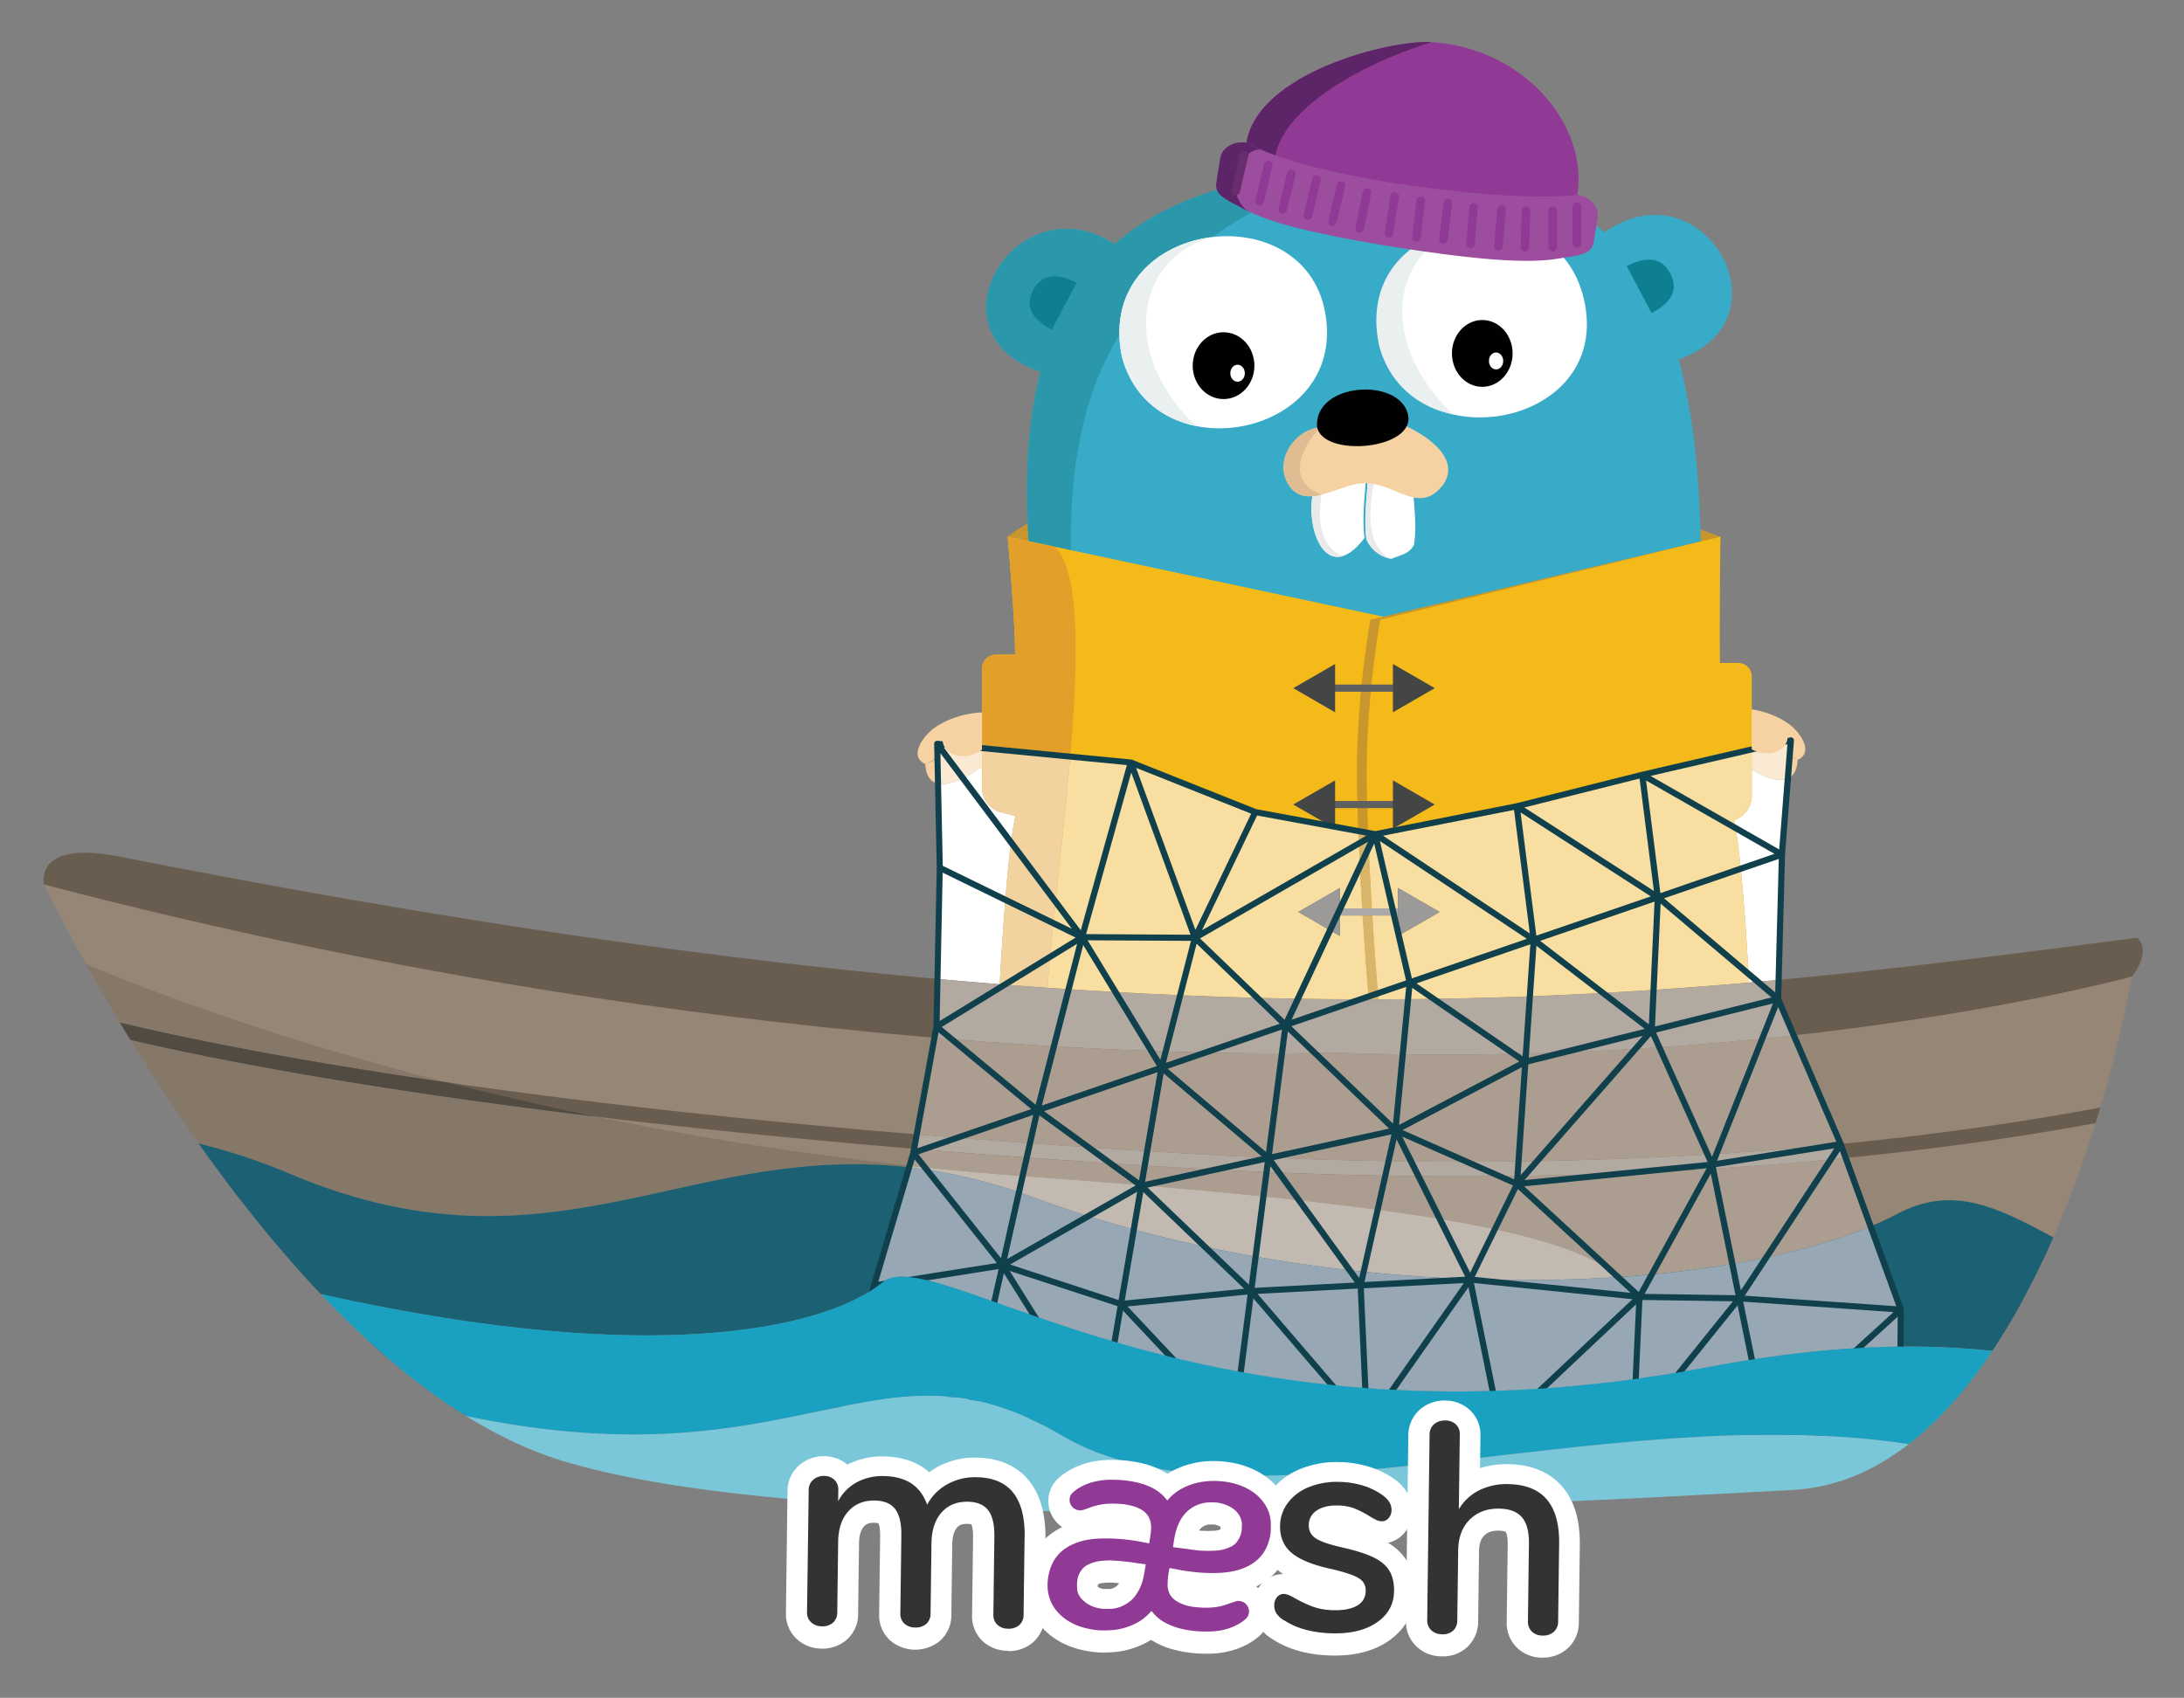 <svg xmlns="http://www.w3.org/2000/svg" role="img" viewBox="-26.5 -25.5 1326 1031"><rect x="-26.5" y="-25.5" width="1326" height="1031" fill="#808080" stroke="none"/><title>Maesh logo</title><defs><style>.cls-1{fill:#c8962c}.cls-2{fill:#f6d2a2}.cls-3{fill:#c6b199}.cls-6{fill:#0e7f91}.cls-7{fill:#fff}.cls-8{fill:#eaefef}.cls-9{fill:#010101}.cls-10{fill:#eaeaea}.cls-12{fill:#f3ba1a}.cls-13{fill:#903995}.cls-14{fill:#5d2568}.cls-17{fill:#5e5f5f}.cls-18{fill:#444545}.cls-21{fill:#695d50}.cls-22{fill:#857869}.cls-23{fill:#514b41}.cls-25{fill:#fae9d3}.cls-26{fill:#e4d9cd}.cls-27{fill:#f9dea1}.cls-29{fill:#cbc2b8;opacity:.4}.cls-29,.cls-31{isolation:isolate}.cls-30{fill:#b2a9a1}.cls-31{fill:#e5cc9b;opacity:.58}.cls-32{fill:#9c9999}.cls-34{fill:#c2bab1}.cls-35{fill:#a59d97}.cls-40{fill:#333}</style></defs><g id="layer1"><g id="g387"><g id="g755"><g id="g1178"><g id="g1029"><path id="path761" d="M599.44 314.58s52.69-45.87 208.64-45.87c143.07 0 183.28 32.45 224.11 45.87l-213 104.1z" class="cls-1" transform="translate(-14.17 -14.17)"/><path id="path763" d="M549.45 452.64c1 19.9 20.84 10.69 29.85 4.47 8.55-5.9 11-1 11.79-12.65.5-7.66 1.38-15.33.94-23-12.92-1.17-27 1.9-37.57 9.6-5.46 4-15.69 16.62-5 21.59" class="cls-2" transform="translate(-14.17 -14.17)"/><path id="path765" d="M549.45 452.64c2.89-1.07 6-1.84 7.92-4.46l-7.92 4.46" class="cls-3" transform="translate(-14.17 -14.17)"/><path id="path767" d="M974.54 697.53c15.31 9.47 43.3 38.13 20.33 52-22.07 20.21-34.43-22.19-53.8-28.06 8.34-11.33 18.92-21.66 33.47-24" class="cls-2" transform="translate(-14.17 -14.17)"/><path id="path769" d="M700.93 729.91c-18 2.79-28.09 19-43.08 27.24-14.12 8.42-19.52-2.7-20.8-4.95a3.22 3.22 0 0 0-1.71-.33c-.82 0-1.53 0-3.73-2.17-13.09-20.66 13.64-35.76 27.55-46 19.4-3.92 31.55 12.89 41.77 26.24" class="cls-2" transform="translate(-14.17 -14.17)"/><path id="path771" d="M1079.08 450.11c-1 19.9-20.84 10.69-29.85 4.47-8.54-5.9-11-1-11.8-12.65-.49-7.66-1.37-15.32-.93-23 12.92-1.17 27 1.9 37.57 9.6 5.46 4 15.69 16.63 5 21.59" class="cls-2" transform="translate(-14.17 -14.17)"/><path id="path773" d="M1079.08 450.11c-2.89-1.07-6-1.84-7.92-4.45l7.92 4.45" class="cls-3" transform="translate(-14.17 -14.17)"/><path id="path775" fill="#37abc7" d="M961.83 129.68c-39.4-33.94-93.9-40.08-151.07-40.08-55.9 4.43-109.11 14.66-146.33 47.3-60-38.61-115.43 54.12-45 77.55-19.81 76.56 2.78 154.78-.36 232.79-2.83 70.14-21.26 163.87 17.68 226.92C670 727.9 741 747.08 799.83 749.19c74.87 2.68 165.75-15.6 202.12-88.26 34.58-69.06 24.86-155.16 20.48-229.68-4.43-75.24 3.92-151.81-15.57-224.36 69.09-24.33 15-119-45-77.21" transform="translate(-14.17 -14.17)"/><path id="path777" fill="#2a98aa" d="M810.75 89.6c-28 2.21-55.23 5.88-80.16 13.07S683 120.58 664.42 136.9c-60-38.6-115.43 54.13-45 77.56-19.81 76.55 2.78 154.78-.36 232.79-2.83 70.14-21.26 163.87 17.68 226.92 12.45 20.15 30.22 35.44 50.67 46.8 34.09 18.92 75.62 26.91 112.38 28.23C632.32 664.39 632.51 589.72 641 437.63c6-109-54.49-270.43 169.8-348" transform="translate(-14.17 -14.17)"/><path id="path779" d="M626.31 188.83c-10-5.32-17.42-12.54-11.27-24.16 5.69-10.76 16.27-9.59 26.32-4.28z" class="cls-6" transform="translate(-14.17 -14.17)"/><path id="path781" d="M990.4 178.72c10.05-5.31 17.42-12.53 11.27-24.15-5.69-10.77-16.26-9.6-26.31-4.28z" class="cls-6" transform="translate(-14.17 -14.17)"/><path id="path783" d="M845.65 283.33c.07 11.41 2.6 24.22.44 36.36-2.91 5.5-8.63 6.08-13.56 8.31a20 20 0 0 1-15.27-11.91c-1.74-13.86.66-27.27 1.1-41.13z" class="cls-7" transform="translate(-14.17 -14.17)"/><path id="path785" d="M824.22 192c13.69 79.59 143.79 58.54 125.1-21.73-16.75-72-129.65-52.06-125.1 21.73" class="cls-7" transform="translate(-14.17 -14.17)"/><path id="path787" d="M668.75 204.85c17.74 69.3 128.68 51.56 124.5-17.95-5-83.25-141.47-67.19-124.5 17.95" class="cls-7" transform="translate(-14.17 -14.17)"/><path id="path789" d="M668.75 204.85c6.33 24.73 24.54 38.38 45.14 42.54-45.14-42.54-38.34-100.32 8.87-114.66-32.62 4.25-62.49 29.55-54 72.12" class="cls-8" transform="translate(-14.17 -14.17)"/><path id="path791" d="M824.79 197.79c6.33 24.73 24.54 38.38 45.15 42.53-45.15-42.53-39.35-99.34 7.86-113.69-32.62 4.26-61.49 28.59-53 71.16" class="cls-8" transform="translate(-14.17 -14.17)"/><path id="path793" d="M730.53 190.43c10.35 0 18.74 9.08 18.74 20.3S740.88 231 730.53 231s-18.73-9.08-18.73-20.28 8.39-20.3 18.73-20.3z" class="cls-9" transform="translate(-14.17 -14.17)"/><path id="path795" d="M739.05 210.15c2.44 0 4.42 2.31 4.42 5.16s-2 5.16-4.42 5.16-4.41-2.31-4.41-5.16 1.98-5.16 4.41-5.16z" class="cls-7" transform="translate(-14.17 -14.17)"/><ellipse id="ellipse797" cx="873.45" cy="189.11" class="cls-9" rx="18.42" ry="20.29"/><path id="path799" d="M896 202.71c2.4 0 4.34 2.31 4.34 5.16S898.4 213 896 213s-4.34-2.31-4.34-5.16 1.94-5.13 4.34-5.13z" class="cls-7" transform="translate(-14.17 -14.17)"/><path id="path801" d="M832.53 328a20 20 0 0 1-15.27-11.91c-1.74-13.86.66-27.27 1.1-41.13l4.93 1.52s-12.54 42.14 9.24 51.52z" class="cls-10" transform="translate(-14.17 -14.17)"/><path id="path803" d="M786.63 282.1c-9 21.84 5 65.5 29.48 33.29-1.75-13.85.65-27.26 1.09-41.12z" class="cls-7" transform="translate(-14.17 -14.17)"/><path id="path805" d="M786.63 282.1c-7.2 17.44.32 48.83 16.1 44.31-22.13-9.9-10.8-45.67-10.8-45.67z" class="cls-10" transform="translate(-14.17 -14.17)"/><path id="path807" d="M789.18 248.21c-15.24 1.3-27.69 19.41-19.77 33.74 10.5 19 33.9-1.68 48.49.26 16.79.34 30.53 17.74 44 3.14 15-16.24-6.46-32.05-23.21-39.13z" class="cls-2" transform="translate(-14.17 -14.17)"/><path id="path809" fill="#dfbc92" d="M789.18 248.21a22 22 0 0 0-5.29 1.14c-12.62 4.41-21.46 20-14.48 32.6 4.8 8.67 12.28 9.07 20.39 7.14-28.8-11.97-.62-40.88-.62-40.88z" transform="translate(-14.17 -14.17)"/><path id="path811" d="M787.26 247.42c-1.13-26.4 49.19-29.7 55.13-7.6s-52.65 27.16-55.13 7.6z" class="cls-9" transform="translate(-14.17 -14.17)"/><path id="path813" d="M844.35 452.64a603.35 603.35 0 0 0-8.07-87.64l-236.84-50.42S603.82 362 604 386l-11.82.23a8.26 8.26 0 0 0-8.27 8.26v72.33a15.63 15.63 0 0 0 10.41 14.73l9.93 2.67c-6.62 28.45-11 131.36-11 131.36s7.68 15.16 31.64 28.82 62.49 21.33 95.86 19.82 87.19-8.66 93.15-12.61 15.84-16.46 19.56-26.12 11.49-127.27 11-172.84" class="cls-12" transform="translate(-14.17 -14.17)"/><path id="path815" d="M1032.2 314.58s-.67 52.24-.33 74.77-13.08 8.3-14.21 43.71 13.23 28.71 20.8 46 12.71 136.47 12.71 136.47-7.77 15.16-32 28.82-63.28 21.33-97.06 19.82-73.66-8.66-79.69-12.61-16-16.46-19.82-26.12-11.63-127.26-11.08-172.83 8.14-87.61 8.14-87.61l212.54-50.45" class="cls-1" transform="translate(-14.17 -14.17)"/><path id="path817" d="M1051.24 471.79v-72.32a8.26 8.26 0 0 0-8.26-8.26h-11.12v-1.86c-.34-22.53.33-74.77.33-74.77L825.66 365s-7.62 42.05-8.17 87.62 7.32 163.16 11.08 172.83 13.78 22.17 19.82 26.12 39.91 11.1 73.69 12.61 72.8-6.16 97.06-19.82 32-28.82 32-28.82-4.2-97.51-10.62-128.93l.28-.1a15.63 15.63 0 0 0 10.41-14.74" class="cls-12" transform="translate(-14.17 -14.17)"/><path id="path819" d="M945.36 106.93c-6.68 42.47-207.57 10.89-200.9-31.56S831.8 12.64 857 14.26c56 3.61 95 50.22 88.36 92.67z" class="cls-13" transform="translate(-14.17 -14.17)"/><path id="path821" d="M764 100.07c-13.16-7.36-20.9-15.79-19.51-24.7 6.64-42.47 87.3-62.73 112.51-61.11-52.57 16.11-107.73 51.27-93 85.81z" class="cls-14" transform="translate(-14.17 -14.17)"/><path id="path823" fill="#9d4d9e" d="M939.4 144.81c-9.95 1.33-23.81 6.61-102-5.68s-89.3-21-98.86-25.89-13.29-7.49-12.27-14l2.25-14.34c1-6.51 8.17-10.79 16-9.56 0 0 24.45 15.41 98.86 25.89s102 5.68 102 5.68c7.8 1.22 13.29 7.49 12.27 14l-2.25 14.34c-1 6.51-6 8.23-16 9.56z" transform="translate(-14.17 -14.17)"/><path id="path825" d="M745 116.65c-2.59-1.29-4.58-2.43-6.5-3.42-9.57-4.88-13.29-7.49-12.27-14l2.25-14.34c1-6.5 8.17-10.79 16-9.56a65.26 65.26 0 0 0 8.32 4.06c-13.37.36-22.27 25.61-7.8 37.26z" class="cls-14" transform="translate(-14.17 -14.17)"/><path id="path827" fill="#692c6d" d="M737.29 107.14a2.6 2.6 0 0 1-1.92-3.13l5.18-21.73a2.6 2.6 0 1 1 5.05 1.21l-5.18 21.73a2.61 2.61 0 0 1-3.13 1.92z" transform="translate(-14.17 -14.17)"/><path id="path829" d="M751.82 113.46a2.6 2.6 0 0 1-1.92-3.13l5.18-21.73a2.6 2.6 0 1 1 5 1.21L755 111.54a2.6 2.6 0 0 1-3.18 1.92z" class="cls-13" transform="translate(-14.17 -14.17)"/><path id="path831" d="M765.91 118.34a2.6 2.6 0 0 1-1.92-3.13l5.18-21.72a2.6 2.6 0 0 1 5.05 1.2L769 116.42a2.61 2.61 0 0 1-3.09 1.92z" class="cls-13" transform="translate(-14.17 -14.17)"/><path id="path833" d="M781.15 122.11a2.6 2.6 0 0 1-1.92-3.13l5.18-21.73a2.6 2.6 0 1 1 5.05 1.21l-5.18 21.73a2.62 2.62 0 0 1-3.13 1.92z" class="cls-13" transform="translate(-14.17 -14.17)"/><path id="path835" d="M796.05 125.84a2.61 2.61 0 0 1-1.92-3.13l5.19-21.71a2.59 2.59 0 1 1 5 1.2l-5.18 21.73a2.6 2.6 0 0 1-3.09 1.91z" class="cls-13" transform="translate(-14.17 -14.17)"/><path id="path837" d="M812.7 130.15a2.59 2.59 0 0 1-2-3.05l4.3-21.91a2.6 2.6 0 1 1 5.09 1l-4.34 21.9a2.59 2.59 0 0 1-3 2z" class="cls-13" transform="translate(-14.17 -14.17)"/><path id="path839" d="M830.55 132.76a2.61 2.61 0 0 1-2.16-3l3.49-22.06a2.6 2.6 0 1 1 5.13.81l-3.49 22.06a2.61 2.61 0 0 1-2.97 2.19z" class="cls-13" transform="translate(-14.17 -14.17)"/><path id="path841" d="M847.29 135.4a2.6 2.6 0 0 1-2.26-2.88l2.67-22.18a2.59 2.59 0 1 1 5.15.62l-2.67 22.18a2.6 2.6 0 0 1-2.89 2.26z" class="cls-13" transform="translate(-14.17 -14.17)"/><path id="path843" d="M863.72 136.7a2.6 2.6 0 0 1-2.27-2.89l2.67-22.17a2.6 2.6 0 1 1 5.16.62l-2.67 22.18a2.61 2.61 0 0 1-2.89 2.26z" class="cls-13" transform="translate(-14.17 -14.17)"/><path id="path845" d="M880.28 139.36a2.59 2.59 0 0 1-2.37-2.79l1.85-22.26a2.59 2.59 0 0 1 5.17.42L883.08 137a2.6 2.6 0 0 1-2.8 2.37z" class="cls-13" transform="translate(-14.17 -14.17)"/><path id="path847" d="M897.23 140.77a2.59 2.59 0 0 1-2.37-2.79l1.85-22.26a2.59 2.59 0 0 1 5.17.42L900 138.4a2.6 2.6 0 0 1-2.77 2.37z" class="cls-13" transform="translate(-14.17 -14.17)"/><path id="path849" d="M913.35 141.43a2.62 2.62 0 0 1-2.51-2.69l.79-22.32a2.6 2.6 0 0 1 5.19.18l-.82 22.32a2.59 2.59 0 0 1-2.65 2.51z" class="cls-13" transform="translate(-14.17 -14.17)"/><path id="path851" d="M930.36 141.43a2.6 2.6 0 0 1-2.59-2.59V116.5a2.6 2.6 0 0 1 5.19 0v22.34a2.61 2.61 0 0 1-2.6 2.59z" class="cls-13" transform="translate(-14.17 -14.17)"/><path id="path853" d="M945.06 139.12a2.61 2.61 0 0 1-2.59-2.6v-22.33a2.6 2.6 0 1 1 5.19 0v22.33a2.61 2.61 0 0 1-2.6 2.6z" class="cls-13" transform="translate(-14.17 -14.17)"/><path id="rect855" d="M775.63 390.2h44.23v4.33h-44.23z" class="cls-17"/><path id="polygon857" d="M784.09 407.03v-29.32l-25.4 14.66 25.4 14.66z" class="cls-18"/><path id="polygon859" d="M819.21 377.71v29.32l25.39-14.66-25.39-14.66z" class="cls-18"/><path id="rect861" d="M775.63 460.88h44.23v4.33h-44.23z" class="cls-17"/><path id="polyline863" d="M758.69 463.04l25.4 14.66v-29.32l-25.4 14.66" class="cls-18"/><path id="polygon865" d="M819.21 448.38v29.32l25.39-14.66-25.39-14.66z" class="cls-18"/><path id="polyline867" d="M822.86 530.45h-44.24v-4.32h44.24v4.32" class="cls-17"/><path id="polyline869" d="M761.69 528.28l25.4 14.68v-29.34l-25.4 14.66" class="cls-18"/><path id="polyline871" d="M847.6 528.28l-25.39-14.66v29.34l25.39-14.68" class="cls-18"/><path id="path873" fill="#e2a02a" d="M628.11 320.68l-28.67-6.1S603.82 362 604 386l-11.82.23a8.26 8.26 0 0 0-8.27 8.26v72.33a15.63 15.63 0 0 0 10.41 14.73l9.93 2.67c-6.62 28.45-11 131.36-11 131.36s7.68 15.16 31.64 28.82c-14.69-40.78 39.23-289 3.28-323.71" transform="translate(-14.17 -14.17)"/><path id="path875" fill="#968675" d="M14.49 525.78s141.17 297 314.69 350 632.31 23.53 747 17.65 182.34-185.28 205.86-311.74c0 0-579.37 111.76-1267.56-55.88" transform="translate(-14.17 -14.17)"/><path id="path877" d="M1262.84 661.23C1140 684.17 954.32 703.81 705.88 689c-374.8-22.29-572.92-62-645.45-79.38 2.07 3.45 4.24 7 6.44 10.58 79.41 18.45 277.12 56.12 638.49 77.63 60 3.57 116.35 5.14 169.08 5.14 163.54 0 292.1-15.09 385.53-32.26 1-3.17 1.93-6.32 2.87-9.48" class="cls-21" transform="translate(-14.17 -14.17)"/><path id="path879" d="M862.68 783.1c151.92 0 273.63-13 365.07-28.63 1.51-3.21 3-6.44 4.48-9.7-122.64 21.41-302 38.44-538.11 24.38-283.31-16.86-465.59-43.63-569.12-63.23q3.94 5.25 8 10.47c105.5 19.49 285.76 45.22 560.6 61.61 60 3.57 116.35 5.13 169.08 5.13" class="cls-21" transform="translate(-14.17 -14.17)"/><path id="path881" d="M681.83 858.12c60 3.57 116.35 5.14 169.08 5.14 128.8 0 235.9-9.36 321.25-21.72q4.41-4.89 8.64-10.14c-120.53 18.15-286.73 30.54-498.46 17.91-209.17-12.45-363.22-30.31-471.25-46.68 4 3.64 8 7.23 12 10.71 107.6 15.87 257.91 32.82 458.74 44.78" class="cls-21" transform="translate(-14.17 -14.17)"/><path id="path883" d="M14.49 525.78s-7.14-27.39 45.94-16.91C696 634.33 982.92 597.73 1285.31 558.09c9.11 8.8-3.26 23.57-3.26 23.57S1077.61 638 796.79 627.89c0 0-342.62 13.32-782.3-102.11" class="cls-21" transform="translate(-14.17 -14.17)"/><path id="path885" d="M63.54 614.75c12.8 21.07 27.82 44.39 44.71 68.23a373.36 373.36 0 0 1 55.22 18.43c45.31 19.12 84.42 25.69 120.37 25.69 39.36 0 74.93-7.87 110.68-15.73s71.66-15.75 111.73-15.74a295.21 295.21 0 0 1 33.35 1.87l.28-1c-69.18-7.49-133-18-190.42-29.77-143.82-17.34-234.72-35.46-282.6-46.58-1.11-1.82-2.23-3.64-3.32-5.44m-23.68-40.62c5.92 10.63 12.81 22.62 20.57 35.53 35 8.42 99.29 22 198.56 36.33-106.45-27.21-182.28-56.37-219.13-71.86" class="cls-22" transform="translate(-14.17 -14.17)"/><path id="path887" d="M60.44 609.62q1.53 2.55 3.1 5.13c1.09 1.8 2.21 3.62 3.33 5.44 47.88 11.12 138.77 29.23 282.6 46.58-32.19-6.61-62.39-13.65-90.47-20.83C159.72 631.63 95.45 618 60.44 609.62" class="cls-23" transform="translate(-14.17 -14.17)"/><path id="path889" d="M575.18 851.12l-80.83-1.18 80.83 1.18m-352-37.78c22.28 19.11 45.73 35.57 70 47.75 103.37 25.84 214.26 36.22 316 36.22 119.25 0 226-14.25 293.59-34.57q-25.32.51-51.88.52c-52.74 0-109.1-1.57-169.08-5.14q-54.65-3.25-104.35-7h-2.31 2.31-2.31v-.13.13l-.1-.14.1.14-80.83-1.18 1.59-5.36-1.59 5.36 1.59-5.36c-111.25-9.7-201.39-20.71-272.75-31.24m294.39-41.67c-21.58 14.24-65.15 27.89-137.23 27.89-50.94 0-116.12-6.83-197.8-25.07 9.26 9.75 18.78 19.17 28.55 28.12 73.52 11.15 168.37 23 287.4 33.33l19.08-64.27" class="cls-22" transform="translate(-14.17 -14.17)"/><path id="path891" d="M577.48 851.15q49.71 3.69 104.35 7c60 3.57 116.35 5.14 169.08 5.14q26.57 0 51.88-.52 10.53-3.16 19.73-6.51l-24-.35 2-1.89-2 1.89-.38-1.85.38 1.85-80.83-1.19-80.83-1.2L656 852.3l-78.52-1.15M211.1 802.61q6 5.49 12.09 10.73c71.36 10.53 161.5 21.53 272.75 31.23l2.57-8.64c-119-10.33-213.89-22.17-287.41-33.32" class="cls-23" transform="translate(-14.17 -14.17)"/><path id="path893" fill="#1c6073" d="M1139.44 725.89c-98.14 51.37-338.08 58.71-523.39-9.8-90.5-33.44-156.31-19.08-221.53-4.72-68.39 15.06-136.15 30.11-231-10A373.81 373.81 0 0 0 108.21 683c21.87 30.87 46.86 62.62 74.23 91.49 208.68 46.64 309.61 18.7 340.87-7 14.91-12.27 55.87 9.52 125.47 31.3 83.1 26 207 52 376.17 20.07 70.75-13.38 125.67-14.86 172.35-9.86 13.9-20.82 26.23-44.27 37-68.92-36.26-19.71-61.87-31.49-94.88-14.21" transform="translate(-14.17 -14.17)"/><path id="path895" d="M1051.24 455.9v15.89a15.63 15.63 0 0 1-10.41 14.74l-.28.1c.31 1.49.61 3.13.9 4.9l28.09 16.05 3.61-46.18-3.61 46.18 3.61-46.18a11.09 11.09 0 0 1-4.4.82c-5.7 0-12.6-3.24-17.51-6.32" class="cls-7" transform="translate(-14.17 -14.17)"/><path id="path897" d="M1074.18 448.16l-1 13.24 1-13.24m.78-10l-23.72 5.5v12.2c4.91 3.07 11.81 6.31 17.51 6.31a11.12 11.12 0 0 0 4.4-.81l1-13.24a8.91 8.91 0 0 1-3-2.51l3.08 1.74.72-9.19m0 0l-.72 9.18.72-9.18" class="cls-25" transform="translate(-14.17 -14.17)"/><path id="path899" d="M1074.24 447.39l-.06.77.06-.77m-3.09-1.73a8.93 8.93 0 0 0 3 2.5l.06-.77-3.09-1.73" class="cls-26" transform="translate(-14.17 -14.17)"/><path id="path901" d="M1051.24 443.7l-66.54 15.41 56.75 32.42c-.3-1.77-.6-3.41-.9-4.9l.27-.1a15.64 15.64 0 0 0 10.41-14.74V443.7" class="cls-27" transform="translate(-14.17 -14.17)"/><path id="path903" d="M572.31 461.2c-4 2-8.58 3.55-12.54 3.55a12.55 12.55 0 0 1-2.63-.26l1.07 51.12-1.07-51.12 1.07 51.12-1.38 67.51 1.38-67.51-1.38 67.51c12.81 1.16 25.39 2.22 37.83 3.2 1.43-25.64 3.81-62.41 6.88-86.08l-29.23-39m11.55-6.61a24.71 24.71 0 0 0-4.56 2.52 56.25 56.25 0 0 1-7 4.09l29.23 39c.84-6.49 1.73-12 2.67-16l-9.93-2.67a15.64 15.64 0 0 1-10.41-14.73v-12.25" class="cls-7" transform="translate(-14.17 -14.17)"/><path id="path905" d="M556.82 448.84l.32 15.64-.32-15.64m-.18-8.56l.17 8.22-.17-8.22.17 8.22.56-.32a6 6 0 0 1-.55.66l.32 15.64a12.55 12.55 0 0 0 2.63.26c4 0 8.49-1.56 12.54-3.54l-15.67-20.92 15.67 20.92a56.25 56.25 0 0 0 7-4.09 24.71 24.71 0 0 1 4.56-2.52v-11.68l-27.22-2.63" class="cls-25" transform="translate(-14.17 -14.17)"/><path id="path907" d="M556.81 448.5v.34-.34m.56-.32l-.56.32v.34c.19-.21.37-.42.55-.66" class="cls-26" transform="translate(-14.17 -14.17)"/><path id="path909" d="M637.43 448.09c-2.45 29.16-5.89 59.85-8.87 88.23l16.05 21.45-16.05-21.45c-1.22 11.59-2.37 22.79-3.33 33.36l19.38-11.91-19.38 11.91c-.6 6.52-1.14 12.81-1.59 18.79q21 1.46 41.25 2.6l-20.28-33.3 20.28 33.3q20 1.11 39.3 1.93l9-34.84-9 34.84q23.88 1 46.86 1.61l-37.88-36.45-38.94-106.5-29.61 106.1 29.62-106.11-36.81-3.56" class="cls-27" transform="translate(-14.17 -14.17)"/><path id="path911" fill="#f2d3a0" d="M625.23 569.68l-27.48 16.88q13.08 1 25.91 1.9c.43-6 1-12.26 1.57-18.78m-23.69-69.44c-3.06 23.67-5.45 60.44-6.88 86.08l3.09.24 27.48-16.88c1-10.57 2.11-21.77 3.33-33.36l-27-36.08m-17.68-57.33v23.89a15.65 15.65 0 0 0 10.41 14.74l9.93 2.67c-.93 4-1.83 9.53-2.67 16l27 36.09c3-28.39 6.42-59.07 8.87-88.23l-53.57-5.18" transform="translate(-14.17 -14.17)"/><path id="path913" d="M548.06 686.71l-5.87 2 7 8.78q30.14 3.13 61.61 5.45 37.26 2.71 69.87 5.45l2-12Q611 692 548.06 686.71m-5.41-.45l-.45 2.46 5.87-2-5.42-.45m152.74-59.07l-2.52 9.8 26.54-9.12c-7.5-.16-15.53-.38-24-.66m-8.66-.3l6.12 10.08 2.52-9.78-8.66-.3m-131.74-8l-10.75 58.68c8.14.68 16.34 1.35 24.69 2l48.59-16.7-48.59 16.7q54.48 4.32 115.25 8.13l8.68-50.7-75.34 25.87 75.34-25.9-6.14-10.08c-33.77-1.23-74.57-3.42-121.26-7.17l52.06 43.13-52.06-43.13-10.46-.9" class="cls-29" transform="translate(-14.17 -14.17)"/><path id="path915" d="M568.94 679.54l-20.88 7.17q63 5.2 134.62 9.73l1.5-8.76q-60.75-3.79-115.24-8.14m-24.69-2l-1.6 8.73 5.42.45 20.93-7.17c-8.37-.67-16.56-1.33-24.7-2" class="cls-30" transform="translate(-14.17 -14.17)"/><path id="path917" d="M556.23 612.07l-1.23 6.78 10.48.87-9.24-7.65M704.2 593l-8.81 34.2q12.74.4 24 .66l48.79-16.77-17.15-16.49q-23-.58-46.85-1.6m-39.3-1.93l21.83 35.83 8.66.3 8.83-34.2q-19.37-.82-39.3-1.94m-67.15-4.5l-41.52 25.51 9.24 7.65c46.69 3.76 87.48 5.94 121.26 7.17l-21.82-35.84q-20.28-1.14-41.25-2.59-12.82-.88-25.91-1.9m-40.92-3.44l-.6 29 41.52-25.51-3.09-.24q-18.64-1.47-37.83-3.2m0 0l-.6 29 .6-29" class="cls-30" transform="translate(-14.17 -14.17)"/><path id="polyline919" d="M660.07 437.48l38.94 106.5 36.66-76.38-75.6-30.12" class="cls-27"/><path id="path921" d="M749.84 481.77l-36.66 76.39 99.42-57.24c-.11-2.57-.22-5.12-.31-7.62l-14-2.58v1.17l-3-1.73-45.43-8.39" class="cls-27" transform="translate(-14.17 -14.17)"/><path id="path923" d="M812.29 493.3c.1 2.49.2 5 .31 7.62l5.86-3.38c-.05-1.05-.09-2.09-.13-3.13l-6-1.11" class="cls-31" transform="translate(-14.17 -14.17)"/><path id="path925" d="M1041.45 491.54c3.45 20.84 6.2 59.87 7.88 88.59l5.56 4.71c4.21-.37 8.43-.76 12.61-1.14l2-76.12-28.08-16" class="cls-7" transform="translate(-14.17 -14.17)"/><path id="path927" d="M812.6 500.92l-99.42 57.24 37.87 36.44q32.06.82 62.6.88l4.88-1.67c-1.24-14-2.5-31.24-3.62-49.18h-13.65v12.5l-25.4-14.66 25.4-14.67v12.51h13.38c-.79-13.23-1.49-26.69-2-39.39" class="cls-27" transform="translate(-14.17 -14.17)"/><path id="path929" d="M820.91 544.63h-6c1.11 17.94 2.38 35.2 3.62 49.18l5.83-2c-1.19-13.61-2.39-30.09-3.45-47.18m-2.45-47.08l-5.86 3.37c.54 12.7 1.24 26.17 2 39.39h6c-.87-14.4-1.63-29.09-2.19-42.76" class="cls-31" transform="translate(-14.17 -14.17)"/><path id="path931" d="M1049.33 580.13c.1 1.76.2 3.5.3 5.18l5.27-.47-5.57-4.71" class="cls-7" transform="translate(-14.17 -14.17)"/><path id="path933" d="M818.53 593.81l-4.88 1.67h5l-.15-1.68" class="cls-27" transform="translate(-14.17 -14.17)"/><path id="path935" d="M824.35 591.81l-5.83 2c.06.56.1 1.13.15 1.68h6c-.1-1.2-.21-2.42-.32-3.67" class="cls-31" transform="translate(-14.17 -14.17)"/><path id="path937" d="M918.87 559.34l-75.34 25.88-19.18 6.59c.11 1.25.22 2.47.32 3.67 47.79-.09 92.9-1.49 136.2-3.87l-42-32.27m-96.32-64.15l86-16.95-86 16.95m86-16.95l76.2-19.12-76.2 19.12m76.19-19.12l9.5 74.35-9.5-74.35-76.2 19.12-86 16.95-4.21-.78c0 1 .08 2.08.13 3.14l4.08-2.36-4.08 2.36c.56 13.67 1.32 28.36 2.18 42.75h15.73v-12.5l25.4 14.66-25.4 14.66v-12.49H820.9c1.06 17.09 2.26 33.57 3.44 47.18l19.18-6.59 75.34-25.88-96.32-64.15 96.32 64.15-10.37-81.1 10.37 81.1 42 32.28c30.39-1.66 59.91-3.81 88.75-6.31-.1-1.68-.19-3.42-.3-5.18l-55.11-46.66 55.12 46.66c-1.68-28.72-4.42-67.75-7.88-88.59l-56.74-32.42" class="cls-27" transform="translate(-14.17 -14.17)"/><path id="polyline939" d="M781.1 475.99l2.99 1.71v-1.16l-2.99-.55" class="cls-32"/><path id="polyline941" fill="#aca9a9" d="M822.21 526.13h-35.12v4.32h35.12v-4.32"/><path id="polyline943" d="M787.09 513.62l-25.4 14.66 25.4 14.68v-29.34" class="cls-32"/><path id="polyline945" d="M822.21 513.62v29.34l25.39-14.68-25.39-14.66" class="cls-32"/><path id="path947" d="M764.16 700.74l12.13 16.75c50.35 5.52 89.18 11.28 118.88 17.64l13.51-27.52L975.6 701q-48.12 1.92-101.16 2-52.73 0-110.28-2.22m335-8q-34.08 3.22-71.51 5.58l11.75 57.84q10.56-1.8 20.56-3.89l39.2-59.53m-379.75-64.93L692.87 637l64.56 54.66h.35l8.22-63.31h-3.73c-11.58 0-25.93-.13-42.83-.51M834.91 675l78.86-41.56L834.91 675m241.86-57.67a1931.84 1931.84 0 0 1-212.23 11.77q-33 0-67.75-1.22s-3.69.15-10.79.27L834.91 675 786 628.15c-5 .09-11.72.18-20 .2l-8.19 63.29q61.23 2.58 117 2.5c86.73 0 163.53-4.26 230.41-10.82l-28.45-66" class="cls-29" transform="translate(-14.17 -14.17)"/><path id="path949" d="M1105.18 683.32c-66.88 6.56-143.68 10.82-230.41 10.82q-55.77 0-117-2.5v.26-.26h-.35l.32.27 6.41 8.84Q821.71 703 874.44 703q53 0 101.17-2l51.58-5.11.5 2.46q37.43-2.31 71.51-5.58l6.07-9.23-78.08 12.35 78.08-12.35-.09-.19" class="cls-30" transform="translate(-14.17 -14.17)"/><path id="path951" d="M768.2 611.09l-48.79 16.76c16.9.38 31.24.51 42.83.51H766l2.24-17.26m0 0L766 628.35c8.31 0 15-.11 20-.2l-17.8-17.06m-17.15-16.49l17.15 16.49 45.45-15.61q-30.52-.06-62.6-.88m303.84-9.76l-5.27.47c-28.84 2.5-58.36 4.65-88.75 6.31l29.61 22.74-29.61-22.74c-43.31 2.37-88.41 3.77-136.2 3.87h-11l-45.48 15.61L786 628.16c7.09-.13 10.78-.27 10.78-.27q34.71 1.25 67.75 1.22a1932 1932 0 0 0 212.2-11.73l-9.54-22.12-76.71 19.11 76.71-19.11-12.3-10.42m12.61-1.14c-4.18.39-8.4.77-12.61 1.14l12.3 10.41.31-11.55" class="cls-30" transform="translate(-14.17 -14.17)"/><path id="path953" d="M756.64 700.43l-1.91 14.78c7.39.75 14.6 1.52 21.55 2.28l-12.13-16.74-7.51-.32m-73.95-4l-2.05 12c26.91 2.25 51.54 4.51 74.1 6.8l1.91-14.78q-25.18-1-51.29-2.61-11.45-.68-22.67-1.38M692.87 637l-8.68 50.71q10.74.68 21.69 1.32 26.25 1.56 51.56 2.63L692.87 637" class="cls-29" transform="translate(-14.17 -14.17)"/><path id="path955" d="M684.19 687.68l-1.5 8.76q11.23.7 22.67 1.38 26.1 1.56 51.29 2.61l1.1-8.53-1.1 8.53 7.51.31-6.41-8.84-.32-.27q-25.32-1.08-51.56-2.63-10.93-.64-21.68-1.32" class="cls-30" transform="translate(-14.17 -14.17)"/><path id="path957" d="M1108.29 691.85l-9.1.89-39.19 59.53c24-5 45.41-11.38 63.41-18.9l-15.11-41.52" class="cls-29" transform="translate(-14.17 -14.17)"/><path id="path959" d="M1105.26 683.51l-6.07 9.23 9.1-.89-3-8.34" class="cls-30" transform="translate(-14.17 -14.17)"/><path id="path961" d="M542.2 688.73l-2.32 7.8c3.09.34 6.18.66 9.29 1l-7-8.78m0 0l-2.32 7.8 2.32-7.8" class="cls-29" transform="translate(-14.17 -14.17)"/><path id="path963" d="M1027.68 698.32q-25.28 1.57-52.07 2.65l-66.92 6.64-13.52 27.52c39.12 8.38 62.33 17.78 75 29a694 694 0 0 0 69.31-8l-11.76-57.84" class="cls-29" transform="translate(-14.17 -14.17)"/><path id="path965" d="M1027.18 695.86L975.6 701q26.82-1.07 52.08-2.65l-.5-2.47" class="cls-30" transform="translate(-14.17 -14.17)"/><path id="path967" d="M1141.13 845.76c-37.05 4.74-77.75 8.85-122.09 11.89l41.12.6-41.12-.6 41.12.6 80.83 1.2.14-13.69m.4-39.36c-33.86.34-72.09 4-116.58 12.43q-26.84 5.08-52.17 8.27c-7.21 9.1-21.8 17.95-42.39 26.14 80.1-2.49 150.4-8.57 210.83-16.33l.31-30.51" class="cls-29" transform="translate(-14.17 -14.17)"/><path id="path969" d="M1141.22 836.91c-60.43 7.76-130.73 13.85-210.83 16.33-2.53 1-5.16 2-7.87 3l56.8.83 39.72.59-39.72-.59 39.72.59c44.34-3 85-7.16 122.09-11.89l.09-8.85" class="cls-30" transform="translate(-14.17 -14.17)"/><path id="path971" d="M575.07 851l.1.14v-.13h-.13m-49.5-85a12.67 12.67 0 0 0-2.26 1.5c-1.27 1-2.66 2.09-4.16 3.13l49.42 71 8.6.65 14.19-63.06c-11.66-4.14-21.9-7.73-30.76-10.4q-17.85-1.4-35-2.85m369.6-30.84l-14.85 30.23q16.73.6 33 .59c19.45 0 38.44-.62 56.74-1.84-12.62-11.2-35.83-20.6-74.94-29m-118.83-17.63L807 759.91a959.73 959.73 0 0 0 73.29 5.45l14.85-30.23c-29.7-6.36-68.53-12.12-118.88-17.64m-21.56-2.28l-4.7 36.47c19 3.35 38 6.09 57 8.23l-30.74-42.42c-6.95-.76-14.16-1.53-21.56-2.28m-74.15-6.46l-32.11 18.39c23 7.22 46.66 13.36 70.6 18.49l-38.49-36.88m.06-.34l-.06.35 38.48 36.88q15.41 3.3 31 6.05l4.72-36.47c-22.55-2.3-47.18-4.57-74.09-6.81m-131.47-10.9l1.09 1.38a330 330 0 0 1 65.79 17.19q16 5.91 32.42 11.06l32.11-18.39.06-.35q-32.66-2.73-69.89-5.4-31.46-2.3-61.6-5.44m-9.29-1l-.28 1q5.28.6 10.66 1.4l-1.09-1.37-9.29-1m0 0l-.28 1 .28-1" class="cls-34" transform="translate(-14.17 -14.17)"/><path id="path973" d="M535.41 763.92a20.8 20.8 0 0 0-9.84 2.05q17.19 1.44 35 2.85c-10.22-3.07-18.59-4.9-25.19-4.9" class="cls-35" transform="translate(-14.17 -14.17)"/><path id="path975" d="M568.57 841.63l6.5 9.34h.14l2-8.71-8.6-.64" class="cls-35" transform="translate(-14.17 -14.17)"/><path id="path977" d="M495.93 844.58l-1.59 5.36 80.83 1.18-.1-.14q-41.22-3.09-79.14-6.4m23.22-74c-.51.36-1 .71-1.57 1.07L498.5 836q33.74 2.94 70.07 5.68l-49.42-71" class="cls-34" transform="translate(-14.17 -14.17)"/><path id="path979" d="M498.5 835.94l-2.57 8.64q37.94 3.31 79.14 6.4l-6.5-9.35q-36.35-2.75-70.07-5.69" class="cls-35" transform="translate(-14.17 -14.17)"/><path id="path981" d="M575.18 851.12h2.31-2.31m0-.13v.13h2.31l-2.28-.17m221-21.27l21 24.51q17.28.22 34.07.22 23.89 0 46.78-.42l-4.21-20.72q-11.08.32-21.85.31a732.87 732.87 0 0 1-75.83-3.9m-55.3-7.94L737 852.05q41.38 1.71 80.25 2.18l-21-24.51c-19.5-2-37.92-4.75-55.29-7.94m-42.44-9.1l36.9 39.32 1.61.07 3.91-30.27c-14.94-2.8-29.07-5.8-42.44-9.12m-107.14-33.47l-14.19 63.06q50.08 3.72 105.18 7 27 1.61 53.07 2.69l-36.92-39.3c-18-4.41-34.52-9.16-49.72-13.92-22-6.87-41.08-13.74-57.42-19.55" class="cls-34" transform="translate(-14.17 -14.17)"/><path id="path983" d="M577.17 842.27l-2 8.71 2.28.17 78.55 1.16-78.52-1.16 78.52 1.16 80.83 1.18 80.84 1.19 80.82 1.2-.37-1.85q-22.89.42-46.78.42-16.79 0-34.07-.22l.39.46-.39-.46q-38.88-.5-80.25-2.17l-.19 1.44.19-1.44-1.61-.07 1.42 1.51-1.41-1.5q-26.05-1.1-53.07-2.69-55.12-3.28-105.18-7" class="cls-35" transform="translate(-14.17 -14.17)"/><path id="path985" d="M972.78 827.1q-25.15 3.21-48.81 4.76L900.5 854q15.16-.3 29.89-.74c20.59-8.19 35.18-17 42.39-26.14" class="cls-34" transform="translate(-14.17 -14.17)"/><path id="path987" d="M930.39 853.24q-14.71.45-29.89.74l-2 1.89 24 .35q4.08-1.47 7.87-3" class="cls-35" transform="translate(-14.17 -14.17)"/><path id="path989" d="M924 831.86q-15.35 1-30.06 1.44l4.18 20.7h2.39L924 831.86" class="cls-34" transform="translate(-14.17 -14.17)"/><path id="path991" d="M900.51 854h-2.39l.38 1.85 2-1.89" class="cls-35" transform="translate(-14.17 -14.17)"/><path id="path993" fill="#97a7b4" d="M1141.77 783.9l-.24 22.5.24-22.5m-623.48-14.57l-.7 2.34.7-2.34m361.88-3.67l-66.44 3.52 66.44-3.52m243.23-32.28c-18 7.52-39.42 13.87-63.41 18.9l-16.32 24.78 16.33-24.78q-10 2.09-20.56 3.88l4.24 20.9-4.24-20.9a687.81 687.81 0 0 1-69.31 8c-18.31 1.22-37.3 1.84-56.74 1.84q-16.33 0-33-.59l-.15.3.15-.3c-24-.86-48.61-2.65-73.3-5.45l6.72 9.27-6.81-9.32c-19-2.14-38-4.88-57-8.23l-2.72 21 2.72-21q-15.54-2.74-30.95-6l28.23 27.06 48.94 57a732.87 732.87 0 0 0 75.83 3.9q10.74 0 21.84-.32l-13.73-67.65 13.73 67.65q14.73-.42 30.06-1.44l59.08-55.69L924 831.86q23.67-1.59 48.81-4.76 25.34-3.23 52.17-8.27c44.49-8.4 82.72-12.09 116.58-12.43l.24-22.5-18.37-50.52m0 0l18.37 50.52-18.37-50.52M596.36 757l71.93 23.54L596.36 757m-56.76-59.5l-21.33 71.84-.7 2.34c.54-.36 1.07-.71 1.58-1.07l-.89-1.27.89 1.27c1.5-1 2.88-2.09 4.15-3.13a13.23 13.23 0 0 1 2.26-1.5 20.83 20.83 0 0 1 9.84-2.05c6.6 0 15 1.83 25.19 4.9 8.87 2.66 19.1 6.25 30.76 10.39l5-22.23-5 22.23c16.34 5.81 35.46 12.68 57.43 19.55 15.19 4.76 31.76 9.52 49.71 13.92l-30.2-32.16 30.2 32.16c13.38 3.31 27.51 6.31 42.45 9.08l6.35-49.08-6.35 49.08c17.36 3.19 35.79 5.91 55.29 7.94l-48.94-57-28.23-27.06c-23.93-5.13-47.58-11.28-70.6-18.5L596.35 757l52.11-29.84Q632 722 616 716.08a329.22 329.22 0 0 0-65.79-17.2L596.34 757l-46.09-58.09c-3.58-.53-7.14-1-10.65-1.39m0 0l-21.33 71.84 21.33-71.84" transform="translate(-14.17 -14.17)"/><path id="path995" fill="#11404d" d="M1141 861.31l-161.64-2.37-80.8-1.19-80.79-1.18-80.81-1.19L656 854.2l-80.84-1.2-80.81-1.18a1.9 1.9 0 0 1-1.48-.77 1.85 1.85 0 0 1-.29-1.64l23.93-80.6 23.9-80.49 14-76.41 2-96.27-1.57-75.28a1.88 1.88 0 0 1 .29-1 1.22 1.22 0 0 1 .27-.33 1.87 1.87 0 0 1 1.51-.52l117.57 11.37a1.59 1.59 0 0 1 .54.14l75.41 30 72.18 13.33 85.56-16.88 76.14-19.11 90.25-20.91a1.86 1.86 0 0 1 2.29 2l-5.41 69.33-2.33 87.2 37.89 87.8.06.14 36.48 100.35a1.7 1.7 0 0 1 .1.37 1.32 1.32 0 0 1 0 .28l-.78 75.53a1.84 1.84 0 0 1-1.86 1.83zm-76.06-4.86l74.2 1.09.72-69.35zm-81.74-1.2l74.67 1.09-15.24-75zm-80-1.18l74.39 1.09 3.41-74.45zm142.85-75l15.34 75.54 75.93-69.18zm-224.81 73.79l75 1.1-17-83.66zM739 851.65l74.58 1.1-64.93-75.64zm143.56-83.87l17.14 84.42 79.12-74.59zm-224.33 82.69l74.21 1.09-62.94-67zm326.61-72.41l-3.38 73.35 58.34-72.54zm-407.33 71.22l75.08 1.1-55.4-88.54zm173.69-74.91l64.35 75-3.55-78.23zM672.27 782l63.21 67.3 9.65-74.53zm-175.42 66.09l74.7 1.1-52.55-75.6zM815.7 771l3.59 78.16 57.14-81.38zm-215-10.57l54.3 86.72 11.19-65.34zm-79.17 10.33l52.76 75.84 19.64-87.28zm525.48 4.7l92 6.42-34.23-94.16zm-365.18-62.91l-11.28 65.87 72.5-7.19zm-80.88 44l65.86 21.55 11.25-65.72zm385.24 17.82l55.18.81-15-73.91zm-103.14-10.31l94.59 9.66-68.38-63zm30-55l69.54 64.11 41.26-75.09zm116.39-11.65l15.19 74.82 56.73-86.23zM759 696.82l-9.56 73.89 60.76-3.22zm-74.58 13l61.49 58.94 9.64-74.47zm151.17-29.24l-19.48 86.58 61.12-3.24zM543 692.72L520.91 767l72-11.38zm218 .4l51.87 71.59 19.62-87.21zm78-14.26l41.25 82.58 26-52.9zM618.74 666l-19.61 87.21 78-44.69zm-73.43 23.6l50.07 63.1 19.59-87zm148.86-49.11l-11.27 65.8 70.74-15.45zm-72.62 22.93l57.69 42 11.24-65.68zM990 617.79l-76.74 87.49 111.18-11zm-150.75 57.1L907 704.82l4.68-68.11zm76.3-39.89l-4.62 67.24 74.19-84.57zm151.71-34.81l-37.12 93.34 72.44-11.53zm-74.14 15.49l34 75.41 37-93.1zM769.59 615L760 689.5l71.07-15.5zm-73 22.66l59.73 50.56 9.68-74.37zM557.5 615.55l-12.88 70.37 69.14-23.75zm287.6-27l-8 83.2 73-38.5zm-73.38 23.3L833.41 671l8-83.07zm-126.39-49.32L620.22 660l69.83-24zm-85.89 49.76l57 47.23 25.19-97.73zm154.75-50.56l-18.64 72.34 69.14-23.75zM648 559.66l44.19 72.55L710.76 560zM920.5 563l-4.68 68 70.44-17.55zm-72.83 22.82l64.46 44.29 4.67-68zm148.24-48.42l-3.43 74.58 70.72-17.62zM922.78 560l66 50.71 3.43-74.55zM560 518.58l-1.84 90.1L640.73 558zm156.26 39.95l51.33 49.4 50.7-108.14zM822 500.89l-50.17 107L841.32 584zm176 33.27l67.48 57.14 2.17-81.06zm-172.55-34.78l19.44 83.39 69.78-24zM910.88 482l9.56 74.83 69.5-23.83zm-263.79 73.9l63.4.37-36-98.5zm180.28-59.75l89.12 59.35-9.59-75zm-266.68-53.6l83.15 111 28-100.29zm190.21 41.33l-33.42 69.63 99.72-57.4zm-73.46-28.94l36 98.39 33.86-70.56zm-117.38 59.48l78.4 38.25-79.83-106.6zm427-51.81l8.71 68.39 69.23-23.84zM913.16 479l78.67 50.71-8.72-68.26zm76.63-19.14l78.1 44.63 5-63.88z" transform="translate(-14.17 -14.17)"/><path id="path997" d="M1062.22 422.68a17.89 17.89 0 0 0-11-.63v21.6a19.87 19.87 0 0 0 2.72 1.26c7.93 2.95 16.21.37 18.5-5.77s-2.3-13.5-10.24-16.46z" class="cls-2" transform="translate(-14.17 -14.17)"/><path id="path999" fill="#1aa1c1" d="M1025 818.84c-310.82 58.72-469-78.28-501.69-51.37-31.26 25.7-132.18 53.64-340.87 7 27.27 28.77 56.91 54.69 88.16 74.06 203.83 42.61 249.14-54.72 361.8 11.89 109.12 64.6 331.24-22.83 514.13 5.21 18.79-14.55 35.71-34 50.78-56.61-46.69-5-101.61-3.55-172.36 9.82z" transform="translate(-14.17 -14.17)"/><path id="path1001" fill="#7ac7da" d="M632.4 860.41c-112.66-66.61-158 30.72-361.8-11.88 19 11.76 38.56 21.12 58.57 27.22 173.51 52.94 632.31 23.53 747 17.65 25.82-1.33 49.26-11.45 70.34-27.78-182.88-28-405 59.39-514.12-5.21z" transform="translate(-14.17 -14.17)"/><path id="path1003" d="M583.86 424.59a17.05 17.05 0 0 0-13.13-.18c-7.93 2.95-12.51 10.32-10.23 16.45s10.57 8.72 18.5 5.77a19 19 0 0 0 4.87-2.66v-19.38z" class="cls-2" transform="translate(-14.17 -14.17)"/><path id="path1005" d="M748 895.15c-6-4.09-14.06-6.4-22.72-6.51-12.11-.16-22.67 4.17-29 11.89a29.38 29.38 0 0 0-3.45-3.85c-4.11-3.63-9.58-6.08-16.74-7.5a59.4 59.4 0 0 0-12.23-1.18 43 43 0 0 0-10 .73c-5.64 1.06-11.24 3.64-14.62 6.72-1.69 1.54-2.27 2.7-2.29 4.62a5 5 0 0 0 .54 2.7 6.17 6.17 0 0 0 5.47 3.73c1.48.1 1.68 0 4.82-1.1a40.63 40.63 0 0 1 11.5-2.81 62.06 62.06 0 0 1 10.47.22c8.32 1.18 13.36 3.86 15.4 8.19a11.65 11.65 0 0 1 1.23 4.87c.17 1.89 0 3.56-.75 8.47-.09.53-.24 1.52-.38 2.24l-3.11-.57a117.2 117.2 0 0 0-21.68-2.4h-.06c-9.89-.13-16.14 1-22.33 3.93-8.21 3.93-13 10.86-14.27 20.58-1.1 8.45 1.38 15.9 7.17 21.54s13.4 8.7 23.63 9.72a15.06 15.06 0 0 0 1.56.06c2.32 0 6.06-.07 7.44-.24a39.45 39.45 0 0 0 15.72-5.22 33 33 0 0 0 7.37-6.42 24.8 24.8 0 0 0 9.14 7.61c4.94 2.54 10.35 4 18.11 4.73a76.24 76.24 0 0 0 11 .06c7.11-.7 13.12-2.91 17.86-6.59 2.21-1.71 3-3.2 3.08-5.5a6.68 6.68 0 0 0-3.35-5.58 7.14 7.14 0 0 0-3.77-.72c-.6.1-2.54.75-3.48 1.08-5.67 2-7.54 2.45-11.76 2.85a41.73 41.73 0 0 1-5.93.09c-6.22-.21-10.33-1.1-14.18-3.06s-5.77-4.3-6.67-7.91a12.32 12.32 0 0 1-.25-4 33.83 33.83 0 0 1 .64-6.53c.18-1.06.32-1.91.42-2.52 1.7.29 4.81.85 6.07 1.12 2 .44 6.65 1.08 10.52 1.47a103 103 0 0 0 15.3.27c7.74-.63 13.58-2.37 18.38-5.49 6-3.9 9.51-9.43 11-17.43a35.44 35.44 0 0 0 .28-5c.05-4-.09-5.14-1-8a26.52 26.52 0 0 0-10.1-13.36zm-66.45 53.22a27.73 27.73 0 0 1-6 11.63 21.41 21.41 0 0 1-11.13 6 21 21 0 0 1-4.49.27h-.12c-3.36 0-3.36 0-5.37-.44a18.48 18.48 0 0 1-9.63-5.09 10.81 10.81 0 0 1-3.09-5.48 24.31 24.31 0 0 1 .18-7.49 14 14 0 0 1 2.86-5.71 10.19 10.19 0 0 1 3.86-2.8c3.6-1.66 6-2.13 12-2.39h1.42a154.28 154.28 0 0 1 16.9 1.76c1.62.24 3.47.48 4.12.54h.17a92.72 92.72 0 0 1-1.72 9.2zm57.37-23.3a10.13 10.13 0 0 1-4.71 3.77 23 23 0 0 1-8.75 2.09 79.37 79.37 0 0 1-10.34-.09c-.93-.08-3.32-.38-5.2-.65-2.87-.41-7.67-1.05-10.19-1.38l.42-2.68a48 48 0 0 1 1.59-7.63c1.78-6 4.93-10.58 9.36-13.49a21.24 21.24 0 0 1 8.35-3.15 35.12 35.12 0 0 1 7.67 0c6.47 1.16 11.34 4.29 13.34 8.6a10.55 10.55 0 0 1 1.06 5.66 14.32 14.32 0 0 1-2.6 8.94z" transform="translate(-14.17 -14.17)"/><path id="path1007" d="M720.09 992.85c-2.65 0-5.39-.1-7.35-.29-9.33-.93-16.32-2.81-22.68-6.08-1.24-.64-2.43-1.31-3.54-2l-.36.23a51.89 51.89 0 0 1-21 7.09 87.74 87.74 0 0 1-9.16.34 26.09 26.09 0 0 1-2.68-.13c-13.19-1.3-23.42-5.65-31.25-13.27-8.65-8.43-12.52-19.91-10.91-32.31 1.83-14.09 9.23-24.62 21.41-30.44a19.25 19.25 0 0 1-6.62-7.8 17.43 17.43 0 0 1-1.76-8.32 18.32 18.32 0 0 1 6.48-13.87c5.12-4.65 12.91-8.33 20.86-9.83a56.19 56.19 0 0 1 12.38-.95h.14a72.7 72.7 0 0 1 14.42 1.47 51.1 51.1 0 0 1 18 6.9 52.77 52.77 0 0 1 28.92-7.68h.48c11 .21 21.36 3.31 29.3 8.73a39 39 0 0 1 15.23 20 32.64 32.64 0 0 1 1.55 11.9 42.59 42.59 0 0 1-.51 7.31c-2.2 11.47-7.64 19.87-16.62 25.71a44.18 44.18 0 0 1-4.44 2.53 19.34 19.34 0 0 1 8.31 16c-.11 6.23-2.73 11.25-8 15.35-6.68 5.18-14.9 8.27-24.44 9.2-1.58.16-3.82.24-6.13.24zm-62.39-39.29h4.2a8.7 8.7 0 0 0 4.31-2.29 9 9 0 0 0 .91-1.22c-2.27-.24-4.06-.36-5.32-.38h-.71c-4.63.2-5.5.45-6.85 1.06 0 .39-.06 1-.08 1.49a7.32 7.32 0 0 0 2.93 1.23c.24 0 .44.09.61.13zm23.95-1.69zm34.06-33.79l.54.06a66.43 66.43 0 0 0 8.22.08 10.44 10.44 0 0 0 4.18-.87 8.84 8.84 0 0 0 .09-1.33v-.17a9.28 9.28 0 0 0-3.7-1.39 28.09 28.09 0 0 0-3.67 0 8.29 8.29 0 0 0-3.3 1.21 7.88 7.88 0 0 0-2.36 2.41z" class="cls-7" transform="translate(-14.17 -14.17)"/><path id="path1009" d="M580.28 886.39a34.14 34.14 0 0 0-17.85 4.4 30.37 30.37 0 0 0-12 12.28q-3.15-8.75-9.73-13t-16.7-4.4a32.59 32.59 0 0 0-16.39 3.78 27.79 27.79 0 0 0-11.23 11.47l.09-6.72a8.06 8.06 0 0 0-2.37-6.29 8.85 8.85 0 0 0-6.23-2.35 9.64 9.64 0 0 0-6.56 2.28 8 8 0 0 0-2.81 6.32l-.95 73.89a8 8 0 0 0 2.55 6.48 9.8 9.8 0 0 0 6.6 2.36 9.41 9.41 0 0 0 6.56-2.19 8.21 8.21 0 0 0 2.63-6.41l.55-42.67q.15-11.8 6.14-18.53c4-4.5 9.31-6.69 16-6.61q8.54.1 12.47 5.15t3.79 16.12l-.61 47a8.15 8.15 0 0 0 2.46 6.48 9.49 9.49 0 0 0 6.51 2.36 9.72 9.72 0 0 0 6.75-2.18 8.2 8.2 0 0 0 2.62-6.42l.55-42.66q.15-11.8 6-18.54t15.88-6.6q8.54.1 12.47 5.15t3.78 16.12l-.6 47a8.18 8.18 0 0 0 2.46 6.48 9.49 9.49 0 0 0 6.51 2.36 9.77 9.77 0 0 0 6.75-2.19 8.21 8.21 0 0 0 2.62-6.41l.61-47.2q.42-35.77-29.34-36.15z" transform="translate(-14.17 -14.17)"/><path id="path1011" d="M599.81 991.08h-.36a22.22 22.22 0 0 1-15-5.7 20.65 20.65 0 0 1-6.59-16l.61-47c.07-5.32-.77-7.46-1-8a8.07 8.07 0 0 0-2.63-.35h-.22c-3.45 0-4.88 1.08-5.91 2.25-1.86 2.13-2.82 5.59-2.89 10.3l-.55 42.67a20.63 20.63 0 0 1-7 15.87 23.51 23.51 0 0 1-30.24-.39 20.66 20.66 0 0 1-6.6-16l.61-47c.07-5.33-.77-7.46-1-8a8.26 8.26 0 0 0-2.63-.36c-3.66-.06-5.18 1.09-6.27 2.33-1.89 2.11-2.86 5.55-2.92 10.22l-.55 42.67a20.63 20.63 0 0 1-7 15.87 22.28 22.28 0 0 1-15.09 5.32 22.58 22.58 0 0 1-14.89-5.56 20.83 20.83 0 0 1-6.85-16.19l.95-73.89a20.84 20.84 0 0 1 7.33-15.9 22.43 22.43 0 0 1 15-5.29 21.62 21.62 0 0 1 14 5.13 45.83 45.83 0 0 1 22.08-5c9.19.12 17.1 2.28 23.51 6.43a35.28 35.28 0 0 1 4.14 3.15 47.72 47.72 0 0 1 4.25-2.77 46.91 46.91 0 0 1 24.38-6.09c17.24.22 26.89 7.71 31.95 14 6.79 8.37 10.14 20.19 10 35.11l-.61 47.21a20.65 20.65 0 0 1-7 15.87 22.29 22.29 0 0 1-14.92 5.3z" class="cls-7" transform="translate(-14.17 -14.17)"/><path id="path1013" d="M821.27 935.06q-6.87-3.34-19-6-11.78-2.68-16-5.57a8.92 8.92 0 0 1-4.16-8 10.29 10.29 0 0 1 4.75-8.83q4.67-3.21 12.3-3.11a29.65 29.65 0 0 1 10.59 1.77 60.63 60.63 0 0 1 9.12 4.65 44.47 44.47 0 0 0 4.32 2.42 7.72 7.72 0 0 0 3.26.76 5.2 5.2 0 0 0 4.11-1.94 7.18 7.18 0 0 0 1.78-4.88q.07-5.26-5.87-9.34a39.93 39.93 0 0 0-12.09-5.69 52.86 52.86 0 0 0-14.14-2.09 45.38 45.38 0 0 0-18.2 3.22A29.51 29.51 0 0 0 769.4 902a23.43 23.43 0 0 0-4.72 14q-.13 10.17 6.78 16.15t22.85 9.65a113.18 113.18 0 0 1 13.93 3.9c3.13 1.19 5.33 2.52 6.58 4a8.52 8.52 0 0 1 1.83 5.83 9.77 9.77 0 0 1-5 8.66q-4.93 3-13.66 2.91a40 40 0 0 1-13-2 77.86 77.86 0 0 1-10.56-4.86q-5-3-7.4-3a5.15 5.15 0 0 0-4.2 1.94 7.45 7.45 0 0 0-1.69 4.88 9.06 9.06 0 0 0 1.29 4.92 14.11 14.11 0 0 0 4.58 4.24q11.7 7.77 30.22 8 16.51.21 26.5-6.84t10.14-18.84q.09-7.44-2.83-12.3t-9.79-8.21z" transform="translate(-14.17 -14.17)"/><path id="path1015" d="M798.2 994h-1.1c-14.72-.19-27.16-3.57-37-10.06a25.94 25.94 0 0 1-8.55-8.32 21.74 21.74 0 0 1-3.15-11.7 20.18 20.18 0 0 1 4.69-12.92 17.84 17.84 0 0 1 13.57-6.49 38.4 38.4 0 0 1-3.54-2.72c-7.45-6.45-11.32-15.43-11.18-25.95a36 36 0 0 1 7.24-21.46 42.23 42.23 0 0 1 18-13.71 58.53 58.53 0 0 1 23.27-4.19 65.91 65.91 0 0 1 17.53 2.6 53.13 53.13 0 0 1 15.83 7.47c10 6.9 11.38 15.46 11.33 20a20 20 0 0 1-5 13.17 18.28 18.28 0 0 1-9.75 5.83A33.18 33.18 0 0 1 842 936.67c3.21 5.29 4.78 11.7 4.68 19.05-.15 12-5.52 22-15.54 29.1-8.64 6.09-19.71 9.17-32.92 9.17zm30.3-93.2z" class="cls-7" transform="translate(-14.17 -14.17)"/><path id="path1017" d="M903 890.53a37 37 0 0 0-17.48 3.78 30.3 30.3 0 0 0-12.32 11.46l.59-45.39a7.92 7.92 0 0 0-2.37-6.12 9.15 9.15 0 0 0-6.41-2.35 9.83 9.83 0 0 0-6.84 2.27 8.12 8.12 0 0 0-2.72 6.32L854 972.88a8.27 8.27 0 0 0 2.46 6.39 9.48 9.48 0 0 0 6.69 2.44 9.18 9.18 0 0 0 6.66-2.27 8.45 8.45 0 0 0 2.54-6.32l.55-42.67q.14-11.62 7-18.43t17.88-6.67q9.43.14 13.82 5.27t4.25 16l-.61 47a8.39 8.39 0 0 0 2.37 6.38 9.18 9.18 0 0 0 6.59 2.45 9.54 9.54 0 0 0 6.75-2.28 8.26 8.26 0 0 0 2.63-6.32l.6-47.2q.41-35.71-31.18-36.12z" transform="translate(-14.17 -14.17)"/><path id="path1019" d="M924.34 995.26H924a21.71 21.71 0 0 1-15.39-6.12 21 21 0 0 1-6.16-15.63l.61-47c.07-5.93-1.19-7.58-1.2-7.6s-1.27-.74-4.29-.78c-5-.05-7.29 1.53-8.69 2.93s-3.15 3.82-3.22 9.59l-.55 42.67a21 21 0 0 1-6.56 15.45 21.59 21.59 0 0 1-15.55 5.71 22.13 22.13 0 0 1-15.32-6 20.81 20.81 0 0 1-6.41-15.78l1.45-112.38a20.92 20.92 0 0 1 7.07-15.75 22.51 22.51 0 0 1 15.39-5.43 21.77 21.77 0 0 1 15 5.86 20.47 20.47 0 0 1 6.34 15.53l-.26 19.69a52.68 52.68 0 0 1 16.88-2.45c14.29.19 25.42 4.78 33.07 13.68 7.25 8.43 10.83 20.34 10.64 35.41l-.61 47.2a20.86 20.86 0 0 1-6.82 15.62 22.18 22.18 0 0 1-15.12 5.55z" class="cls-7" transform="translate(-14.17 -14.17)"/><path id="path1021" d="M758.34 907.76a26.36 26.36 0 0 0-10.24-13.28c-6-4.1-14.06-6.41-22.72-6.52-12.11-.16-22.67 4.18-29 11.9a28.08 28.08 0 0 0-3.45-3.85c-4.1-3.63-9.58-6.08-16.74-7.51a60.11 60.11 0 0 0-12.19-1.23 42.85 42.85 0 0 0-10 .74c-5.64 1-11.25 3.63-14.63 6.72a5.63 5.63 0 0 0-2.29 4.62 5.1 5.1 0 0 0 .54 2.7 6.18 6.18 0 0 0 5.47 3.72c1.49.11 1.68 0 4.82-1.09a40.37 40.37 0 0 1 11.5-2.81 63.13 63.13 0 0 1 10.47.21c8.32 1.19 13.36 3.87 15.4 8.19a11.89 11.89 0 0 1 1.24 4.87c.16 1.9 0 3.56-.76 8.48-.08.53-.24 1.52-.38 2.23l-3.11-.57a117.19 117.19 0 0 0-21.67-2.4h-.07c-9.89-.13-16.14 1-22.33 3.94-8.2 3.92-13 10.85-14.27 20.58-1.1 8.44 1.38 15.89 7.17 21.54s13.4 8.71 23.63 9.73c.34 0 .89.05 1.56.06 2.32 0 6.06-.09 7.44-.25a39.45 39.45 0 0 0 15.72-5.22 33 33 0 0 0 7.37-6.41 24.75 24.75 0 0 0 9.15 7.61c4.93 2.53 10.35 4 18.1 4.72a76.24 76.24 0 0 0 11 .06c7.11-.69 13.12-2.91 17.86-6.58 2.21-1.71 3-3.2 3.09-5.51a6.72 6.72 0 0 0-3.36-5.58 7.32 7.32 0 0 0-3.77-.72c-.6.1-2.54.75-3.48 1.08-5.67 2-7.54 2.46-11.76 2.85a43.29 43.29 0 0 1-5.93.09c-6.22-.21-10.33-1.09-14.18-3.06s-5.77-4.3-6.66-7.91a12.21 12.21 0 0 1-.26-4 33.86 33.86 0 0 1 .65-6.53c.17-1.06.31-1.91.42-2.53 1.69.3 4.8.86 6.06 1.13 2 .43 6.66 1.08 10.52 1.47a103.15 103.15 0 0 0 15.31.27c7.74-.63 13.57-2.37 18.37-5.49 6-3.9 9.51-9.44 11-17.43a33.47 33.47 0 0 0 .29-5c0-4-.11-5.16-1-8zm-43.11 22.4c-.94-.09-3.33-.39-5.21-.66-2.87-.4-7.66-1-10.19-1.37l.43-2.68a46.63 46.63 0 0 1 1.59-7.63c1.77-6.05 4.92-10.58 9.36-13.49a21.42 21.42 0 0 1 8.34-3.16 35.12 35.12 0 0 1 7.67 0c6.47 1.16 11.34 4.29 13.34 8.6a10.64 10.64 0 0 1 1.07 5.66 14.45 14.45 0 0 1-2.61 9 10.13 10.13 0 0 1-4.71 3.77 23 23 0 0 1-8.75 2.08 81 81 0 0 1-10.33-.09zm-55.37 35.46c-3.35 0-3.35 0-5.37-.44a18.48 18.48 0 0 1-9.63-5.09 10.81 10.81 0 0 1-3.09-5.48 24.62 24.62 0 0 1 .18-7.49 14 14 0 0 1 2.87-5.71 10.12 10.12 0 0 1 3.85-2.8c3.6-1.66 6-2.13 12-2.39h1.41A154.4 154.4 0 0 1 679 938c1.61.24 3.46.48 4.12.54h.17a92.72 92.72 0 0 1-1.65 9.16 27.75 27.75 0 0 1-6 11.62 21.46 21.46 0 0 1-11.13 6.05 22.37 22.37 0 0 1-4.48.27z" class="cls-13" transform="translate(-14.17 -14.17)"/><path id="path1023" d="M609.74 921.88l-.61 47.21a8.21 8.21 0 0 1-2.62 6.41 9.72 9.72 0 0 1-6.75 2.18 9.4 9.4 0 0 1-6.51-2.35 8.16 8.16 0 0 1-2.46-6.48l.6-47q.15-11.07-3.78-16.12t-12.47-5.15q-10-.12-15.88 6.61t-6.06 18.51l-.54 42.67a8.19 8.19 0 0 1-2.63 6.41 9.72 9.72 0 0 1-6.75 2.18 9.42 9.42 0 0 1-6.51-2.35 8.16 8.16 0 0 1-2.46-6.48l.61-47q.15-11.07-3.79-16.12t-12.46-5.15q-10-.12-16 6.61T496.55 925l-.55 42.65a8.21 8.21 0 0 1-2.62 6.41 9.45 9.45 0 0 1-6.57 2.18 9.76 9.76 0 0 1-6.6-2.35 8.09 8.09 0 0 1-2.55-6.48l1-73.89a8 8 0 0 1 2.8-6.32 9.68 9.68 0 0 1 6.57-2.28 8.85 8.85 0 0 1 6.23 2.35 8.09 8.09 0 0 1 2.37 6.29l-.08 6.72a27.77 27.77 0 0 1 11.22-11.47 32.72 32.72 0 0 1 16.35-3.81q10.17.13 16.74 4.39t9.73 13a30.31 30.31 0 0 1 12-12.28 34.17 34.17 0 0 1 17.85-4.4q29.8.35 29.34 36.12z" class="cls-40" transform="translate(-14.17 -14.17)"/><path id="path1025" d="M767.18 972.57a13.9 13.9 0 0 1-4.58-4.24 9 9 0 0 1-1.29-4.92 7.51 7.51 0 0 1 1.69-4.88 5.13 5.13 0 0 1 4.2-1.94c1.58 0 4 1 7.41 3a77.86 77.86 0 0 0 10.56 4.86 40 40 0 0 0 13 2q8.72.11 13.66-2.91a9.79 9.79 0 0 0 5-8.66A8.52 8.52 0 0 0 815 949q-1.89-2.21-6.58-4a111.66 111.66 0 0 0-13.94-3.9q-15.93-3.66-22.84-9.65t-6.78-16.15a23.39 23.39 0 0 1 4.72-14 29.45 29.45 0 0 1 12.65-9.56 45.52 45.52 0 0 1 18.2-3.22 52.86 52.86 0 0 1 14.14 2.09 39.93 39.93 0 0 1 12.09 5.69q5.94 4.08 5.87 9.34a7.26 7.26 0 0 1-1.78 4.88 5.22 5.22 0 0 1-4.11 1.94 8.12 8.12 0 0 1-3.27-.76 44.47 44.47 0 0 1-4.32-2.42 60.62 60.62 0 0 0-9.12-4.65 29.65 29.65 0 0 0-10.59-1.77c-5.09-.07-9.18 1-12.3 3.11a10.32 10.32 0 0 0-4.75 8.83 8.92 8.92 0 0 0 4.16 7.95q4.23 2.88 16 5.57 12.12 2.7 19 6t9.79 8.21q2.92 4.85 2.83 12.29-.15 11.8-10.14 18.85t-26.5 6.83q-18.51-.24-30.22-8z" class="cls-40" transform="translate(-14.17 -14.17)"/><path id="path1027" d="M934.29 926.05l-.61 47.21a8.26 8.26 0 0 1-2.63 6.32 9.45 9.45 0 0 1-6.75 2.27 9.13 9.13 0 0 1-6.59-2.44 8.43 8.43 0 0 1-2.37-6.38l.61-47q.13-10.89-4.25-16t-13.82-5.26q-11.07-.15-17.88 6.67t-7 18.43l-.55 42.67a8.44 8.44 0 0 1-2.45 6.26 9.16 9.16 0 0 1-6.66 2.27 9.48 9.48 0 0 1-6.69-2.44 8.22 8.22 0 0 1-2.46-6.39l1.44-112.38a8.12 8.12 0 0 1 2.72-6.32 9.79 9.79 0 0 1 6.84-2.28 9.1 9.1 0 0 1 6.41 2.36 7.88 7.88 0 0 1 2.37 6.11l-.58 45.39a30.28 30.28 0 0 1 12.31-11.46 37.14 37.14 0 0 1 17.48-3.77q31.56.39 31.11 36.16z" class="cls-40" transform="translate(-14.17 -14.17)"/></g></g></g></g></g></svg>